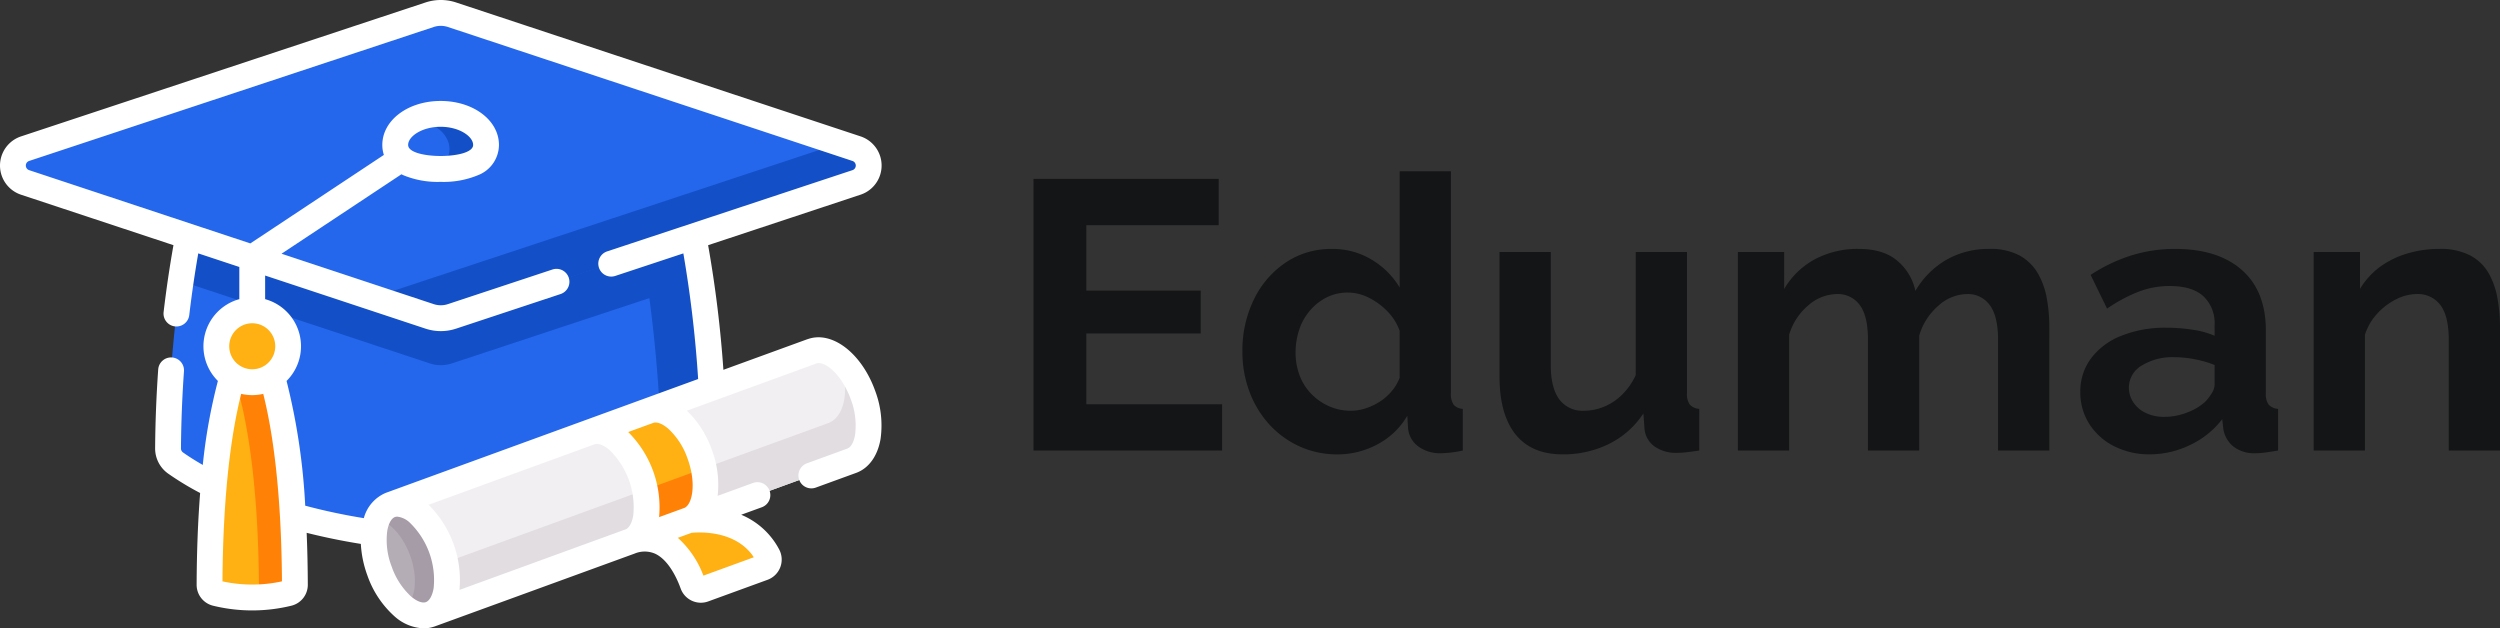 <svg xmlns="http://www.w3.org/2000/svg" width="500" height="125.667" viewBox="0 0 500 125.667">
  <rect x="0" y="0" width="500" height="125.667" fill="#333333" stroke="none"/>
  <g id="logo" transform="translate(-315 -65)">
    <path id="Path_23" data-name="Path 23" d="M42.164,2.8v9.259H4.44V-42.27H41.475v9.259H15v13.085H37.879v8.57H15V2.8ZM46.22-7.759a23.2,23.2,0,0,1,2.3-10.4,18.6,18.6,0,0,1,6.351-7.378,16.218,16.218,0,0,1,9.259-2.724,15,15,0,0,1,8,2.181,16.039,16.039,0,0,1,5.548,5.548V-43.8H87.923V.581a3.8,3.8,0,0,0,.536,2.3,2.6,2.6,0,0,0,1.836.842v8.341a23.242,23.242,0,0,1-4.362.536,7.271,7.271,0,0,1-4.553-1.377,5.011,5.011,0,0,1-2.028-3.6L79.2,5.1a14.94,14.94,0,0,1-6.007,5.739,16.809,16.809,0,0,1-7.92,1.99,18.119,18.119,0,0,1-7.614-1.589,18.553,18.553,0,0,1-6.045-4.389A20.113,20.113,0,0,1,47.635.3,22.611,22.611,0,0,1,46.22-7.759ZM77.669-2.5v-9.382a10.561,10.561,0,0,0-2.449-3.9,13.551,13.551,0,0,0-3.749-2.74,9.312,9.312,0,0,0-4.132-1.013,9.3,9.3,0,0,0-4.285.976,10.823,10.823,0,0,0-3.329,2.627,11.33,11.33,0,0,0-2.143,3.828,14.358,14.358,0,0,0-.727,4.579,12.806,12.806,0,0,0,.8,4.541A10.635,10.635,0,0,0,59.993.723,11.313,11.313,0,0,0,63.551,3.2a10.713,10.713,0,0,0,4.4.9A9.442,9.442,0,0,0,70.9,3.613a12.208,12.208,0,0,0,2.831-1.351A10.438,10.438,0,0,0,76.1.16,9.191,9.191,0,0,0,77.669-2.5Zm19.972-.287V-27.654h10.254V-5.048q0,4.536,1.683,6.843A5.765,5.765,0,0,0,114.552,4.1a10.46,10.46,0,0,0,3.941-.787,11.3,11.3,0,0,0,3.6-2.361,13.472,13.472,0,0,0,2.793-3.972V-27.654h10.254V.62a3.528,3.528,0,0,0,.574,2.267,2.765,2.765,0,0,0,1.875.832v8.341q-1.53.23-2.563.344a17.112,17.112,0,0,1-1.875.115,7.431,7.431,0,0,1-4.476-1.252,4.921,4.921,0,0,1-2.028-3.448l-.23-3.18a17.5,17.5,0,0,1-6.887,6.1,20.57,20.57,0,0,1-9.259,2.085q-6.2,0-9.412-3.98T97.641-2.792ZM207.6,12.059H197.346V-10.112q0-4.676-1.645-6.9a5.347,5.347,0,0,0-4.553-2.224,8.72,8.72,0,0,0-5.7,2.3,12.519,12.519,0,0,0-3.864,5.995v23H171.329V-10.112q0-4.751-1.645-6.938a5.379,5.379,0,0,0-4.553-2.187A8.845,8.845,0,0,0,159.43-17a12.164,12.164,0,0,0-3.864,5.9V12.059H145.312V-27.654h9.259v7.408a15.828,15.828,0,0,1,6.122-5.939,18.123,18.123,0,0,1,8.8-2.081q4.974,0,7.767,2.421a10.7,10.7,0,0,1,3.558,5.977,17.125,17.125,0,0,1,6.236-6.242,16.937,16.937,0,0,1,8.532-2.156,12.258,12.258,0,0,1,6.083,1.324,9.6,9.6,0,0,1,3.635,3.556,15.169,15.169,0,0,1,1.8,5.031,32.379,32.379,0,0,1,.5,5.675ZM213.8.349a10.976,10.976,0,0,1,2.181-6.767,13.952,13.952,0,0,1,6.083-4.5,23.606,23.606,0,0,1,8.953-1.588,35.207,35.207,0,0,1,5.127.383,17.57,17.57,0,0,1,4.515,1.224V-13.03a7.377,7.377,0,0,0-2.257-5.786q-2.257-2.029-6.7-2.029a17.327,17.327,0,0,0-6.275,1.148,31.728,31.728,0,0,0-6.275,3.367l-3.29-6.734a32.645,32.645,0,0,1,8.149-3.9,29.253,29.253,0,0,1,8.761-1.3q8.57,0,13.353,4.225t4.783,12.069V.626a3.516,3.516,0,0,0,.574,2.263,2.77,2.77,0,0,0,1.875.83v8.341q-1.377.23-2.487.383a14.1,14.1,0,0,1-1.875.153,6.828,6.828,0,0,1-4.629-1.377,5.846,5.846,0,0,1-1.951-3.367l-.23-2.066a17.529,17.529,0,0,1-6.5,5.2,18.51,18.51,0,0,1-7.958,1.836,15.474,15.474,0,0,1-7.155-1.625A12.485,12.485,0,0,1,215.6,6.738,11.677,11.677,0,0,1,213.8.349Zm24.945,1.992A10.547,10.547,0,0,0,240.12.551a3.251,3.251,0,0,0,.536-1.641V-5.045A21.077,21.077,0,0,0,236.677-6.2a21.608,21.608,0,0,0-4.056-.41,11.725,11.725,0,0,0-6.542,1.679,5.1,5.1,0,0,0-2.563,4.439,5.252,5.252,0,0,0,.842,2.835A6.051,6.051,0,0,0,226.806,4.5a8.316,8.316,0,0,0,3.826.821,12.426,12.426,0,0,0,4.515-.858A11.218,11.218,0,0,0,238.743,2.341Zm59,9.718H287.486V-10.112q0-4.751-1.683-6.938a5.56,5.56,0,0,0-4.668-2.187,9.309,9.309,0,0,0-4.17,1.046,12.973,12.973,0,0,0-3.788,2.877,11.207,11.207,0,0,0-2.449,4.222V12.059H260.474V-27.654h9.259v7.408a14.9,14.9,0,0,1,3.9-4.351,17.6,17.6,0,0,1,5.471-2.724,22.293,22.293,0,0,1,6.542-.946,12.709,12.709,0,0,1,6.16,1.324,9.188,9.188,0,0,1,3.673,3.556,15.715,15.715,0,0,1,1.76,5.031,32.38,32.38,0,0,1,.5,5.675Z" transform="translate(517.261 143.048)" fill="#141517"/>
    <g id="main_icon" data-name="main icon" transform="translate(315 65)">
      <g id="Group_23" data-name="Group 23" transform="translate(2.583 2.58)">
        <g id="Group_17" data-name="Group 17" transform="translate(0 0)">
          <g id="Group_13" data-name="Group 13" transform="translate(31.024 34.286)">
            <path id="Path_8" data-name="Path 8" d="M200.3,180.35H103.978s-6.162,21.61-6.392,52.837a3.561,3.561,0,0,0,1.5,2.937c4.884,3.459,21.8,13.673,53.054,15.21,31.251-1.537,48.169-11.751,53.054-15.21a3.56,3.56,0,0,0,1.5-2.937c-.23-31.227-6.392-52.837-6.392-52.837Z" transform="translate(-97.587 -180.35)" fill="#2467ec"/>
            <g id="Group_12" data-name="Group 12" transform="translate(2.55 0.001)">
              <path id="Path_9" data-name="Path 9" d="M382.093,233.19a3.56,3.56,0,0,1-1.5,2.938,62.768,62.768,0,0,1-10.238,5.724,3.98,3.98,0,0,0,1.384-3.079c-.221-31.486-5.689-54.677-6.622-58.42H375.7s6.161,21.61,6.392,52.838Z" transform="translate(-275.537 -180.352)" fill="#134fc7"/>
              <path id="Path_10" data-name="Path 10" d="M209,199.7l-49.776,16.461a7.094,7.094,0,0,1-4.456,0L104.99,199.7a165.933,165.933,0,0,1,3.843-19.351h96.322A165.945,165.945,0,0,1,209,199.7Z" transform="translate(-104.99 -180.352)" fill="#134fc7"/>
            </g>
          </g>
          <path id="Path_11" data-name="Path 11" d="M90.848,81.634,9.936,108.392a3.551,3.551,0,0,0,0,6.742l80.912,26.757a7.1,7.1,0,0,0,4.459,0l80.912-26.757a3.551,3.551,0,0,0,0-6.742L95.307,81.634A7.1,7.1,0,0,0,90.848,81.634Z" transform="translate(-7.5 -81.275)" fill="#2467ec"/>
          <path id="Path_12" data-name="Path 12" d="M311.632,163.713l-80.915,26.758a7.094,7.094,0,0,1-4.456,0l-12.222-4.043a7.318,7.318,0,0,0,2.879-.351L305.457,156.8a1.98,1.98,0,0,0,1.34-1.426l4.835,1.6a3.551,3.551,0,0,1,0,6.743Z" transform="translate(-142.912 -129.802)" fill="#134fc7"/>
          <g id="Group_14" data-name="Group 14" transform="translate(76.461 20.194)">
            <path id="Path_13" data-name="Path 13" d="M247.693,146.035c0,3.429-4.066,4.789-9.083,4.789s-9.083-1.36-9.083-4.789,4.066-6.209,9.083-6.209S247.693,142.606,247.693,146.035Z" transform="translate(-229.528 -139.825)" fill="#2467ec"/>
            <path id="Path_14" data-name="Path 14" d="M255.432,146.031c0,3.43-4.067,4.79-9.085,4.79q-.739,0-1.446-.041c1.966-.747,3.216-2.015,3.216-3.916,0-2.889-2.882-5.314-6.788-6.009a12.229,12.229,0,0,1,5.018-1.033c5.018,0,9.085,2.783,9.085,6.209Z" transform="translate(-237.266 -139.822)" fill="#134fc7"/>
          </g>
          <g id="Group_15" data-name="Group 15" transform="translate(39.326 67.103)">
            <path id="Path_15" data-name="Path 15" d="M128.406,275.645c-2.471,5.324-6.592,18.495-6.711,47.274a1.721,1.721,0,0,0,1.294,1.673,30.427,30.427,0,0,0,14.482,0,1.721,1.721,0,0,0,1.294-1.673c-.12-28.779-4.24-41.95-6.711-47.274Z" transform="translate(-121.695 -275.644)" fill="#ffb013"/>
            <path id="Path_16" data-name="Path 16" d="M147.815,322.918a1.721,1.721,0,0,1-1.292,1.67,29.054,29.054,0,0,1-6.522.864,1.706,1.706,0,0,0,.637-1.34c-.1-23.232-2.8-36.294-5.138-43.264a41.764,41.764,0,0,1,1.956-5.207H141.1C143.576,280.966,147.7,294.139,147.815,322.918Z" transform="translate(-130.746 -275.642)" fill="#ff8206"/>
          </g>
          <g id="Group_16" data-name="Group 16" transform="translate(40.684 59.501)">
            <ellipse id="Ellipse_1" data-name="Ellipse 1" cx="7.177" cy="7.177" rx="7.177" ry="7.177" transform="translate(0 0)" fill="#ffb013"/>
          </g>
        </g>
        <g id="Group_22" data-name="Group 22" transform="translate(69.358 67.519)">
          <g id="Group_21" data-name="Group 21" transform="translate(0)">
            <g id="Group_20" data-name="Group 20" transform="translate(0)">
              <g id="Group_18" data-name="Group 18" transform="translate(6.172)">
                <path id="Path_17" data-name="Path 17" d="M319.065,298.932c3.42-1.245,4.413-7.145,2.217-13.178s-6.749-9.915-10.169-8.67l-84.289,30.678,7.952,21.849Z" transform="translate(-226.824 -276.851)" fill="#f2eff2"/>
                <path id="Path_18" data-name="Path 18" d="M330.746,289.473c2.2,6.035,1.206,11.933-2.214,13.178l-84.29,30.679-2.979-8.184,82.562-30.05c3.307-1.2,4.343-6.755,2.428-12.571a17.115,17.115,0,0,1,4.493,6.947Z" transform="translate(-236.291 -280.572)" fill="#e1dde1"/>
              </g>
              <g id="Group_19" data-name="Group 19" transform="translate(0 28.697)">
                <ellipse id="Ellipse_2" data-name="Ellipse 2" cx="6.592" cy="11.629" rx="6.592" ry="11.629" transform="translate(0 4.508) rotate(-19.993)" fill="#b5adb6"/>
                <path id="Path_19" data-name="Path 19" d="M229.685,388.016c-1.594.582-3.44.045-5.173-1.305,2.238-1.515,2.769-5.94,1.126-10.459-1.443-3.967-4.122-6.8-6.578-7.246a4.739,4.739,0,0,1,2.672-2.837c3.42-1.247,7.976,2.634,10.169,8.668s1.205,11.936-2.218,13.179Z" transform="translate(-215.562 -363.954)" fill="#a69ca7"/>
              </g>
            </g>
          </g>
          <path id="Path_20" data-name="Path 20" d="M350.7,337.692c3.42-1.245,4.413-7.145,2.217-13.178s-6.749-9.915-10.169-8.67l11.734-4.271c3.42-1.245,7.973,2.637,10.169,8.67s1.2,11.933-2.217,13.178c0,0,11.268-1.621,15.844,7.084a1.719,1.719,0,0,1-.945,2.4l-11.853,4.314a1.719,1.719,0,0,1-2.207-1.029c-1.268-3.523-4.992-11.261-12.573-8.5Z" transform="translate(-296.655 -299.464)" fill="#ffb013"/>
          <path id="Path_21" data-name="Path 21" d="M380.595,345.354c1.021,4.96-.137,9.318-3.018,10.366l-11.734,4.271c2.883-1.049,4.042-5.407,3.018-10.366Z" transform="translate(-311.796 -321.763)" fill="#ff8206"/>
        </g>
      </g>
      <path id="Path_22" data-name="Path 22" d="M161.517,141.611l-16.837,6.136a236.988,236.988,0,0,0-3.056-24.925l30.489-10.1a6.144,6.144,0,0,0,0-11.662L91.2,74.272a9.73,9.73,0,0,0-6.081,0L4.208,101.065a6.144,6.144,0,0,0,0,11.662l30.484,10.094c-.769,4.315-1.431,8.8-1.97,13.372a2.586,2.586,0,0,0,2.262,2.872,2.632,2.632,0,0,0,.306.018,2.585,2.585,0,0,0,2.562-2.283c.5-4.209,1.1-8.347,1.8-12.338l8.213,2.72v6.433a9.771,9.771,0,0,0-4.286,16.359,110.4,110.4,0,0,0-3.023,16.8c-1.762-1.009-3.075-1.878-3.953-2.5a.982.982,0,0,1-.409-.811c.038-5.108.24-10.3.6-15.419a2.583,2.583,0,1,0-5.153-.366c-.37,5.232-.578,10.531-.616,15.747a6.161,6.161,0,0,0,2.59,5.071,58.269,58.269,0,0,0,6.411,3.89q-.657,8.4-.7,18.337a4.305,4.305,0,0,0,3.232,4.19,32.955,32.955,0,0,0,15.772,0,4.305,4.305,0,0,0,3.232-4.19q-.022-5.413-.23-10.375c3.492.88,7.119,1.624,10.835,2.219a21.6,21.6,0,0,0,1.3,6.279A19.594,19.594,0,0,0,78.846,197a9.247,9.247,0,0,0,5.9,2.454,6.415,6.415,0,0,0,1.982-.314q.111-.029.221-.07l39.921-14.549h0l.008,0a5.225,5.225,0,0,1,4.163.013c2.814,1.32,4.5,5.3,5.09,6.949a4.292,4.292,0,0,0,5.52,2.584l11.853-4.32a4.309,4.309,0,0,0,2.347-6.041,15.171,15.171,0,0,0-7.611-6.971l4.126-1.5a2.586,2.586,0,0,0-1.767-4.861l-7.068,2.576a19.63,19.63,0,0,0-1.167-9.21,19.936,19.936,0,0,0-4.993-7.816l25.913-9.444c1.537-.561,4.971,1.942,6.859,7.136a14.612,14.612,0,0,1,.878,7.082c-.25,1.49-.83,2.536-1.551,2.8l-8.083,2.946a2.586,2.586,0,0,0,1.767,4.861l8.083-2.946c2.529-.922,4.307-3.4,4.878-6.8a19.614,19.614,0,0,0-1.118-9.71c-2.724-7.495-8.645-11.988-13.479-10.226ZM50.444,138.438a4.6,4.6,0,1,1-4.595,4.6A4.6,4.6,0,0,1,50.444,138.438Zm0,52.256a27.589,27.589,0,0,1-5.949-.638c.121-18.762,1.983-30.526,3.744-37.5a9.675,9.675,0,0,0,4.409,0c1.759,6.965,3.623,18.73,3.744,37.5a27.569,27.569,0,0,1-5.948.638Zm6.868-40.72a9.771,9.771,0,0,0-4.285-16.359v-4.722L85.12,139.52a9.731,9.731,0,0,0,6.081,0l20.922-6.928a2.586,2.586,0,0,0-1.622-4.911l-20.923,6.928a4.539,4.539,0,0,1-2.837,0L56.306,124.531l23.981-15.89c.107.055.213.111.324.163a17.917,17.917,0,0,0,7.516,1.353,17.913,17.913,0,0,0,7.516-1.353,6.528,6.528,0,0,0,4.149-6.028c0-4.937-5.124-8.8-11.665-8.8s-11.665,3.867-11.665,8.8a6.379,6.379,0,0,0,.312,1.991l-26.708,17.7L5.83,107.816a.969.969,0,0,1,0-1.84L86.742,79.183a4.539,4.539,0,0,1,2.837,0l80.912,26.793a.969.969,0,0,1,0,1.84l-49.109,16.262A2.586,2.586,0,0,0,123,128.989l13.669-4.526a237.338,237.338,0,0,1,2.958,25.126l-22.48,8.193h0L77.23,172.331l-.011,0a7.605,7.605,0,0,0-4.452,5.085,118.876,118.876,0,0,1-11.723-2.495,128.462,128.462,0,0,0-3.732-24.952Zm24.315-47.2c0-1.714,2.779-3.631,6.5-3.631s6.5,1.917,6.5,3.631c0,1.518-3.369,2.209-6.5,2.209S81.627,104.293,81.627,102.775ZM121.9,163.787a15.966,15.966,0,0,1,4.752,13.073c-.25,1.489-.83,2.536-1.551,2.8l-33.2,12.1a21.276,21.276,0,0,0-6.185-17.017l33.2-12.1C119.638,162.379,120.754,162.807,121.9,163.787ZM78.323,187.072a14.609,14.609,0,0,1-.878-7.082c.25-1.489.83-2.535,1.55-2.8h0a1.347,1.347,0,0,1,.459-.076,4.318,4.318,0,0,1,2.523,1.221,15.966,15.966,0,0,1,4.752,13.073c-.25,1.49-.83,2.536-1.551,2.8s-1.836-.166-2.984-1.146A14.592,14.592,0,0,1,78.323,187.072Zm72.442-1.835-10.083,3.675a19.149,19.149,0,0,0-5.116-7.562l2.755-1c1.406-.14,8.835-.592,12.444,4.891Zm-17.129-25.726a14.592,14.592,0,0,1,3.874,5.99c1.887,5.192.863,9.318-.672,9.88l-5.016,1.828a21.28,21.28,0,0,0-6.184-17.017l5.013-1.827C131.374,158.1,132.488,158.531,133.636,159.511Z" transform="translate(0 -73.785)" fill="#fff"/>
    </g>
  </g>
</svg>
